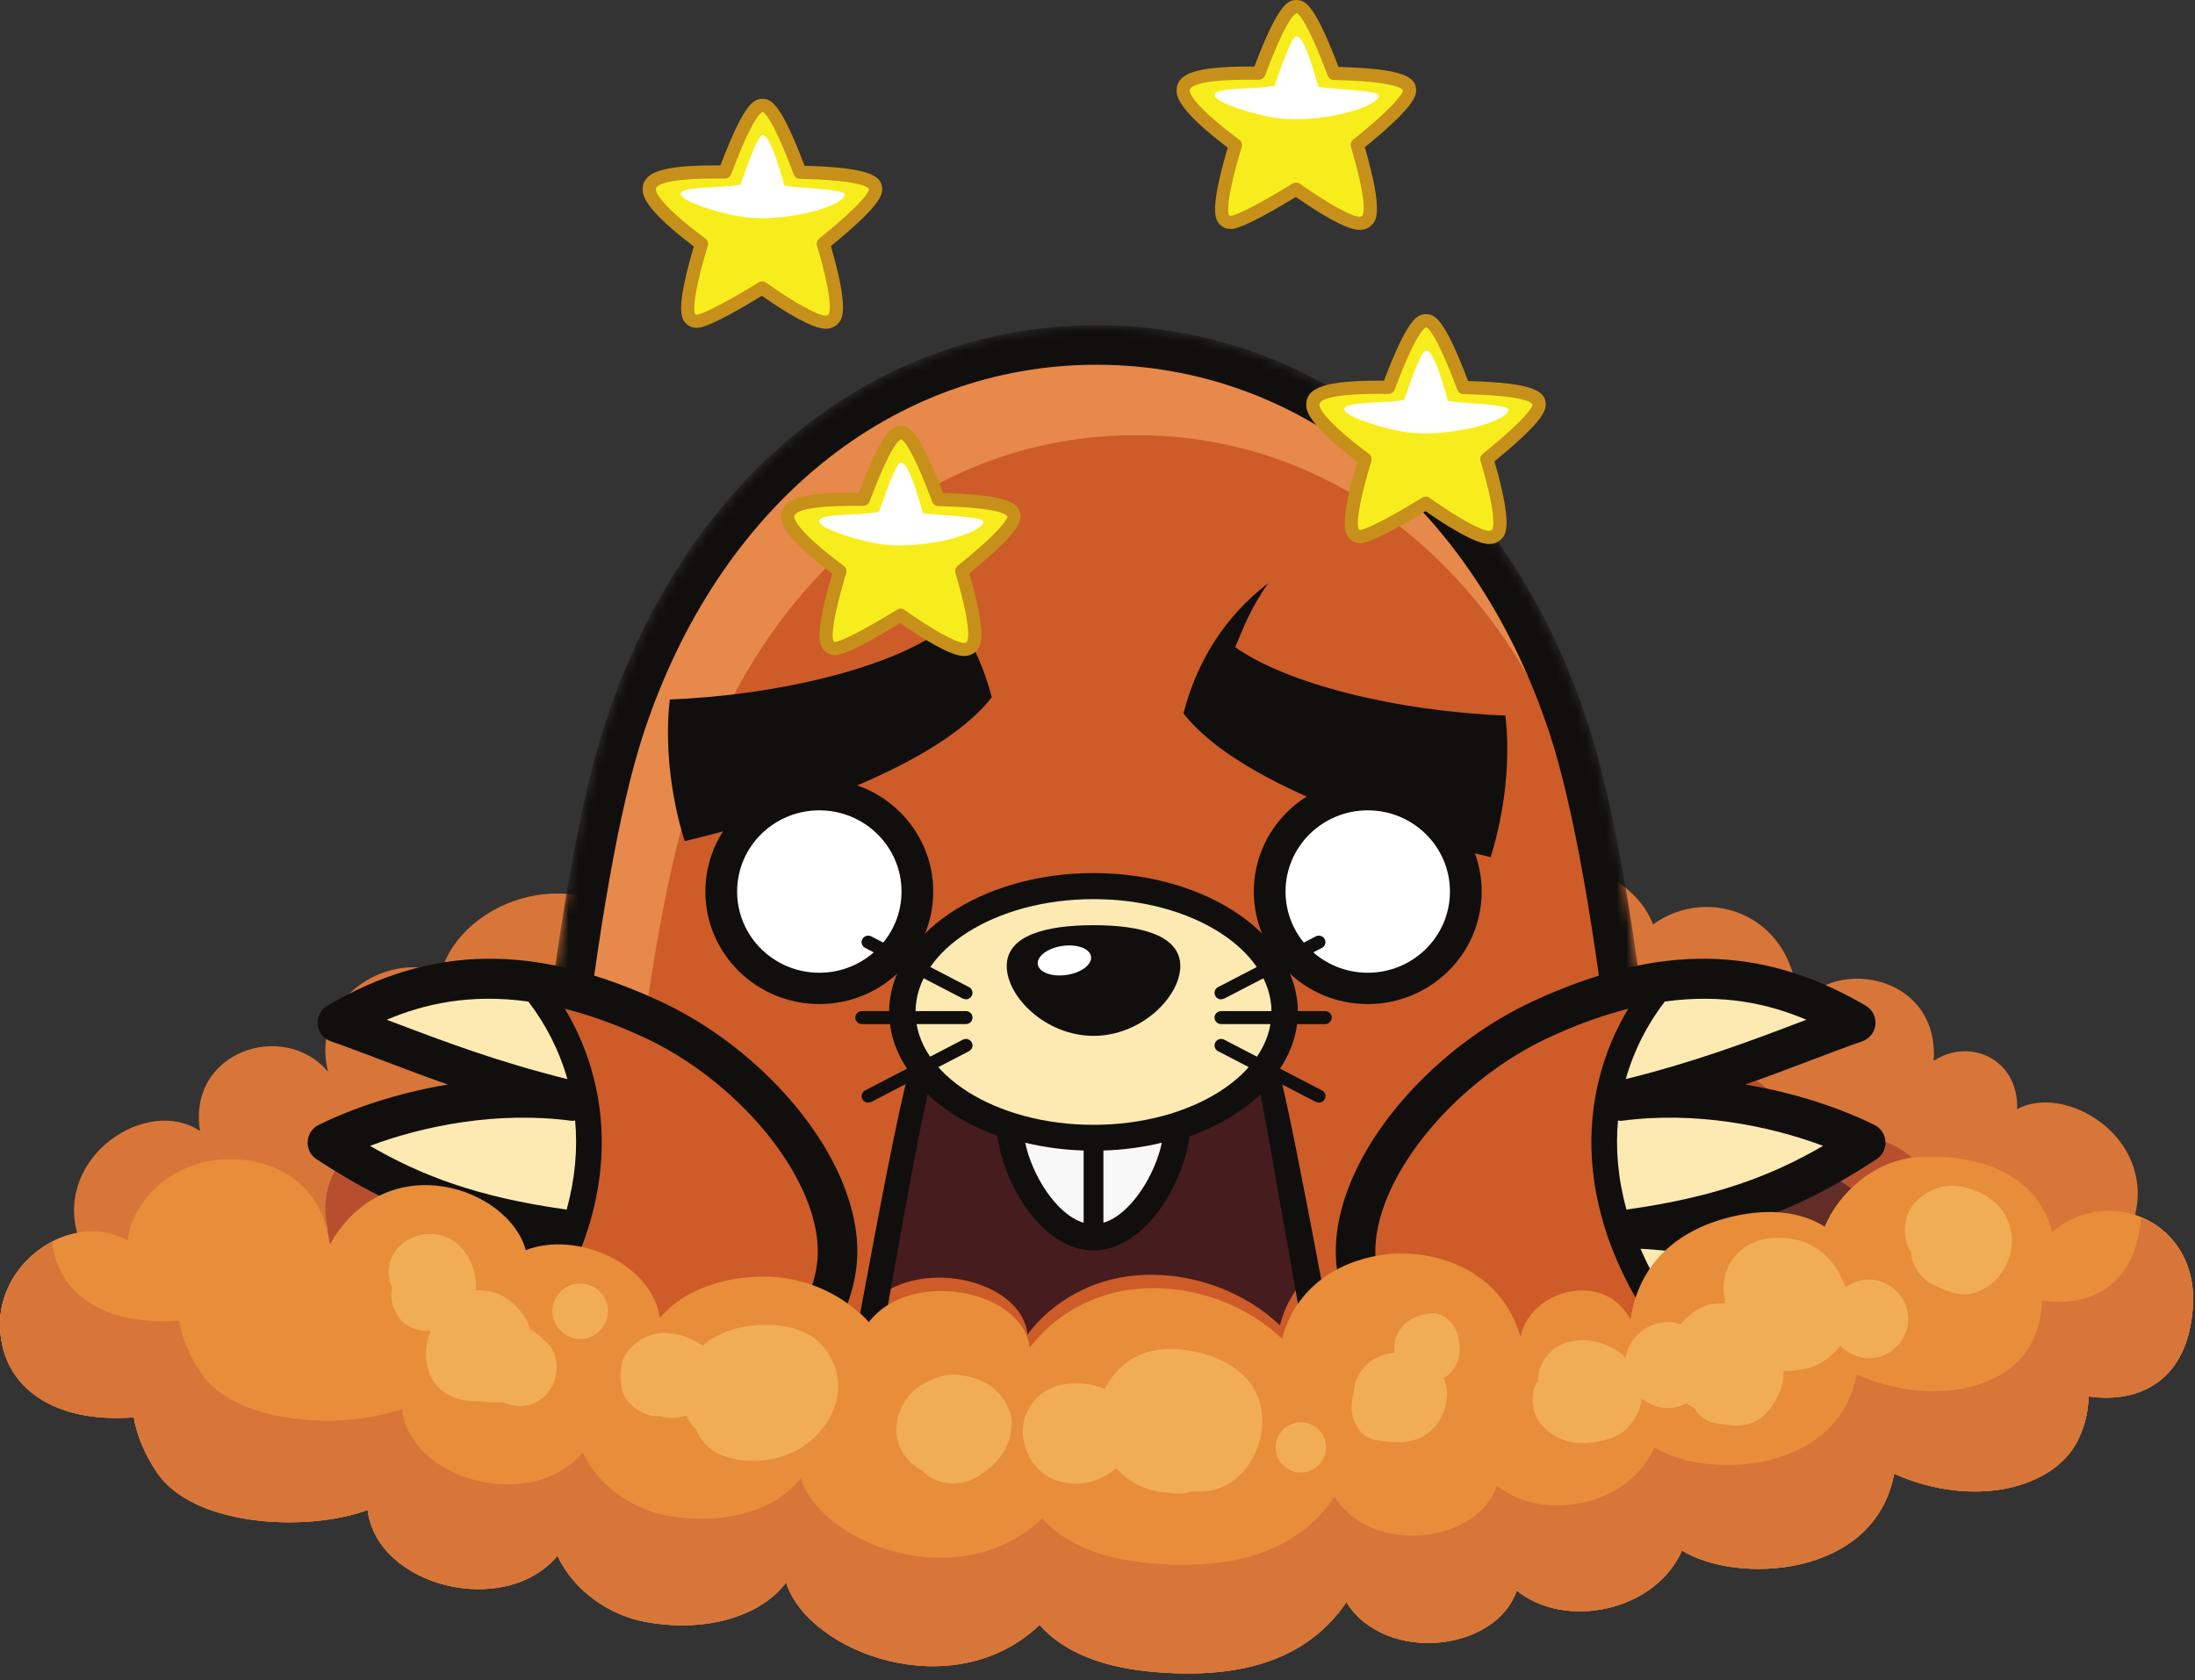<svg width="222" height="170" viewBox="0 0 222 170" fill="none" xmlns="http://www.w3.org/2000/svg">
<rect x="0" y="0" width="222" height="170" fill="#333333" stroke="none"/>
<path d="M167.197 93.524C172.744 89.445 181.851 92.459 181.851 102.272C184.517 96.765 196.171 98.099 195.571 107.325C199.184 104.939 204.171 107.099 204.011 112.205C208.904 109.579 217.891 114.979 215.932 122.952C213.277 122.085 210.144 122.539 207.571 124.659C206.011 118.592 199.611 116.712 194.011 117.099C189.652 117.404 185.957 120.699 184.557 124.152C182.117 122.619 178.904 122.285 175.344 123.099C169.237 124.485 165.677 128.272 164.904 133.539C162.171 128.432 154.677 130.592 153.784 135.325C151.851 128.432 145.011 126.432 140.344 126.939C136.331 127.365 131.184 129.605 129.664 135.485C126.344 132.297 120.971 129.952 115.117 130.432C110.717 130.792 106.637 133.059 104.144 136.404C103.477 130.524 92.091 128.312 87.824 133.832C85.771 131.432 82.304 129.579 78.517 129.259C74.731 128.952 69.664 129.925 66.744 133.379C65.917 127.9 58.397 124.524 53.171 126.524C51.531 120.285 39.131 115.765 33.344 125.992C32.677 119.765 27.784 117.325 23.344 117.325C16.664 117.325 13.117 122.432 12.904 125.539C11.304 124.645 9.517 124.432 7.811 124.765C5.652 116.885 14.944 110.845 20.237 114.432C18.904 106.432 28.677 103.099 33.184 108.432C31.358 101.272 38.824 96.219 44.624 98.352C46.652 90.952 59.051 86.619 65.344 94.872C66.237 89.539 71.438 86.045 77.851 86.939C80.837 87.352 83.184 88.845 84.691 90.712C86.904 84.685 96.265 83.419 99.344 88.765C101.277 78.007 119.637 73.071 127.011 84.459C129.464 83.219 132.531 82.857 136.011 83.765C141.571 85.219 144.517 89.925 144.904 93.539C148.291 83.765 164.144 85.539 167.184 93.524H167.197Z" fill="#D87639"/>
<path d="M33.344 125.992C39.131 115.765 51.531 120.285 53.171 126.524C58.397 124.524 65.917 127.9 66.744 133.379C69.664 129.925 74.731 128.952 78.517 129.259C82.304 129.579 85.771 131.432 87.824 133.832C92.091 128.312 103.477 130.524 104.144 136.404C106.637 133.059 110.717 130.792 115.117 130.432C120.971 129.952 126.344 132.297 129.664 135.485C131.184 129.605 136.331 127.365 140.344 126.939C145.011 126.432 151.851 128.432 153.784 135.325C154.677 130.592 162.171 128.432 164.904 133.539C165.677 128.272 169.237 124.485 175.344 123.099C178.904 122.285 182.117 122.619 184.557 124.152C185.892 120.86 189.321 117.743 193.415 117.191C190.04 113.925 183.727 114.397 181.851 118.272C181.851 108.459 172.744 105.445 167.197 109.524H167.184C164.144 101.539 148.291 99.765 144.904 109.539C144.517 105.925 141.571 101.219 136.011 99.765C132.531 98.857 129.464 99.219 127.011 100.459C119.637 89.071 101.277 94.007 99.344 104.765C96.265 99.419 86.904 100.685 84.691 106.712C83.184 104.845 80.837 103.352 77.851 102.939C71.437 102.045 66.237 105.539 65.344 110.872C59.051 102.619 46.652 106.952 44.624 114.352C38.824 112.219 31.357 117.272 33.184 124.432L33.016 124.264C33.16 124.808 33.277 125.376 33.344 125.992Z" fill="#B74F2F"/>
<path d="M192.23 127.543C192.23 138.771 158.652 147.876 117.23 147.876C75.811 147.876 42.23 138.771 42.23 127.543C42.23 116.315 75.811 107.209 117.23 107.209C158.652 107.209 192.23 116.315 192.23 127.543Z" fill="#612D26"/>
<path d="M215.932 122.952C219.411 124.07 222.104 127.432 221.784 132.205C221.291 139.752 216.331 142.006 211.224 141.272C211.224 142.63 210.917 144.085 210.237 145.538C207.877 150.645 199.571 152.658 191.571 149.098C189.599 159.698 175.571 160.285 170.117 156.857C167.371 163.085 158.265 164.872 153.397 160.912C151.304 167.112 140.104 168.352 136.171 162.098C132.517 167.432 126.291 170.098 116.171 169.098C110.599 168.538 107.171 166.685 105.144 164.392C96.451 172.673 81.797 167.258 79.504 160.098C77.184 163.258 71.851 165.258 65.344 164.098C61.704 163.445 58.037 160.978 56.384 157.392C51.077 163.765 38.117 160.524 37.184 152.765C30.957 155.045 19.504 154.432 15.851 148.938C14.571 147.018 13.837 145.152 13.531 143.392C5.477 144.006 0.304 140.418 0.011 134.432C-0.229 129.578 3.584 125.552 7.811 124.765C9.517 124.432 11.304 124.645 12.904 125.538C13.117 122.432 16.664 117.325 23.344 117.325C27.784 117.325 32.677 119.765 33.344 125.992C39.131 115.765 51.531 120.285 53.171 126.524C58.397 124.524 65.917 127.9 66.744 133.378C69.664 129.925 74.731 128.952 78.517 129.258C82.304 129.578 85.771 131.432 87.824 133.832C92.091 128.312 103.477 130.524 104.144 136.404C106.637 133.058 110.717 130.792 115.117 130.432C120.971 129.952 126.344 132.297 129.664 135.485C131.184 129.605 136.331 127.365 140.344 126.938C145.011 126.432 151.851 128.432 153.784 135.325C154.677 130.592 162.171 128.432 164.904 133.538C165.677 128.272 169.237 124.485 175.344 123.098C178.904 122.285 182.117 122.618 184.557 124.152C185.957 120.698 189.652 117.404 194.011 117.098C199.611 116.712 206.011 118.592 207.571 124.658C210.144 122.538 213.277 122.085 215.932 122.952Z" fill="#E88D3A"/>
<path d="M216.549 123.209C215.979 130.18 211.319 132.273 206.513 131.584C206.513 132.88 206.221 134.265 205.575 135.649C203.324 140.516 195.408 142.436 187.784 139.042C185.903 149.145 172.535 149.704 167.337 146.438C164.719 152.373 156.043 154.076 151.403 150.3C149.407 156.209 138.735 157.392 134.985 151.432C131.501 156.514 125.568 159.057 115.924 158.104C110.612 157.569 107.345 155.802 105.415 153.618C97.129 161.509 83.163 156.349 80.979 149.526C78.767 152.537 73.684 154.444 67.484 153.338C64.013 152.716 60.519 150.365 58.944 146.946C53.885 153.02 41.536 149.933 40.645 142.537C34.711 144.709 23.795 144.125 20.313 138.889C19.093 137.061 18.393 135.282 18.101 133.605C10.697 134.168 5.861 131.001 5.277 125.653C2.184 127.258 -0.179 130.581 0.011 134.432C0.304 140.418 5.477 144.006 13.531 143.392C13.837 145.152 14.571 147.018 15.851 148.938C19.504 154.432 30.957 155.045 37.184 152.765C38.117 160.524 51.077 163.765 56.384 157.392C58.037 160.978 61.704 163.445 65.344 164.098C71.851 165.258 77.184 163.258 79.504 160.098C81.797 167.258 96.451 172.673 105.144 164.392C107.171 166.685 110.599 168.538 116.171 169.098C126.291 170.098 132.517 167.432 136.171 162.098C140.104 168.352 151.304 167.112 153.397 160.912C158.265 164.872 167.371 163.085 170.117 156.857C175.571 160.285 189.599 159.698 191.571 149.098C199.571 152.658 207.877 150.645 210.237 145.538C210.917 144.085 211.224 142.63 211.224 141.272C216.331 142.006 221.291 139.752 221.784 132.205C222.085 127.725 219.719 124.513 216.549 123.209Z" fill="#D87639"/>
<path d="M55.181 135.707L54.92 135.513C54.568 135.089 54.138 134.74 53.64 134.501C53.215 133.188 52.343 132.048 51.06 131.245C50.244 130.736 49.131 130.464 48.115 130.56C48.139 130.307 48.157 130.053 48.142 129.809C48.04 128.373 47.535 127.217 46.581 126.141C45.008 124.367 41.946 124.467 40.355 126.111C39.184 127.319 39.047 128.945 39.648 130.271C39.372 131.439 39.797 132.721 40.6 133.605C41.289 134.368 42.535 134.72 43.548 134.653C43.031 135.863 42.927 137.277 43.276 138.495C43.968 140.892 46.156 141.872 48.37 141.748C49.178 141.883 50.014 141.892 50.888 141.871L51.016 141.925H51.022C52.417 142.499 53.971 142.368 55.181 141.157C56.545 139.792 56.823 137.024 55.181 135.707Z" fill="#F1AC56"/>
<path d="M74.741 134.332C73.433 134.632 72.117 135.252 71.052 136.131C70.728 135.923 70.376 135.748 69.98 135.587C71.556 136.231 70.605 135.811 70.22 135.619C69.221 135.119 68.539 134.969 67.437 134.853C66.592 134.765 65.535 135.077 64.821 135.519C63.972 136.045 63.017 137.013 62.868 138.032C62.705 139.139 62.704 139.312 62.869 140.416C63.063 141.72 64.412 142.827 65.607 143.155C65.984 143.259 66.385 143.295 66.788 143.277L66.935 143.332C67.803 143.56 68.601 143.456 69.393 143.204C69.664 143.74 69.997 144.243 70.412 144.68C70.915 145.869 71.897 146.881 73.363 147.367C75.988 148.236 79.325 147.767 81.523 146.128C84.837 143.66 86.047 139.369 83.105 136.071C81.148 133.877 77.396 133.723 74.741 134.332Z" fill="#F1AC56"/>
<path d="M58.679 129.843C57.147 129.843 55.867 131.121 55.867 132.655C55.867 134.188 57.147 135.467 58.679 135.467C60.211 135.467 61.491 134.188 61.491 132.655C61.491 131.121 60.211 129.843 58.679 129.843Z" fill="#F1AC56"/>
<path d="M131.567 143.88C130.176 143.88 129.015 145.04 129.015 146.432C129.015 147.824 130.176 148.984 131.567 148.984C132.957 148.984 134.119 147.824 134.119 146.432C134.119 145.04 132.957 143.88 131.567 143.88Z" fill="#F1AC56"/>
<path d="M99.464 139.805C98.434 139.349 97.654 139.095 96.498 139.069C95.456 139.045 94.389 139.472 93.489 139.939C91.034 141.209 89.793 144.595 91.329 147.004C91.798 147.737 92.433 148.316 93.176 148.688C93.766 149.321 94.528 149.792 95.369 149.972C96.594 150.233 97.66 150.021 98.777 149.469L98.965 149.348C99.822 148.679 99.928 148.603 99.277 149.121C99.662 148.881 100.018 148.581 100.354 148.276C101.55 147.183 102.161 145.947 102.316 144.323C102.489 142.507 101.068 140.516 99.464 139.805Z" fill="#F1AC56"/>
<path d="M125.972 139.357C124.272 137.6 121.888 136.78 119.511 136.531C116.511 136.22 114.049 137.073 112.268 139.597C112.056 139.9 111.877 140.208 111.719 140.521C110.403 139.924 108.832 139.837 107.403 140.084C107.089 140.139 106.793 140.239 106.512 140.368C104.556 141.056 103.231 143.213 103.468 145.269C103.728 147.525 105.1 149.423 107.413 149.936C109.399 150.376 111.303 149.868 112.855 148.584L112.887 148.551C113.891 149.657 115.245 150.491 116.852 150.847C117.26 150.939 117.664 150.984 118.069 151.009C118.955 151.173 119.861 151.128 120.701 150.873C120.835 150.884 120.964 150.899 121.1 150.904C126.775 151.144 129.768 143.284 125.972 139.357Z" fill="#F1AC56"/>
<path d="M147.533 135.529C147.505 135.32 147.467 135.112 147.4 134.907C147.043 133.824 145.977 132.736 144.724 132.871C143.361 133.016 142.179 133.515 141.444 134.759C141.044 135.436 140.953 136.165 141.052 136.857C138.824 136.989 136.981 138.687 136.911 140.969C136.852 141.16 136.801 141.349 136.765 141.537C136.432 143.227 137.22 145.308 139.116 145.679C140.339 145.917 141.421 146.019 142.648 145.785C144.907 145.355 146.269 143.289 146.356 141.099C146.379 140.513 146.237 139.955 145.995 139.439C147.015 138.832 147.691 137.683 147.625 136.516L147.636 136.436C147.625 136.056 147.504 135.215 147.533 135.529Z" fill="#F1AC56"/>
<path d="M189.011 129.448C188.14 129.448 187.335 129.748 186.674 130.236L186.574 129.981C186.444 129.707 186.138 128.849 186.527 130.024C186.338 129.455 186.058 128.808 185.712 128.293C184.106 125.889 181.6 124.895 178.768 125.321C180.416 125.073 178.534 125.285 177.983 125.469C177.146 125.748 176.39 126.141 175.759 126.772C174.552 127.977 174.012 129.856 174.46 131.512L174.402 131.859C173.759 131.824 173.067 131.895 172.587 132.069C171.431 132.489 170.703 133.103 169.975 133.975C169.56 133.843 169.131 133.749 168.678 133.749C166.571 133.749 164.783 135.313 164.41 137.324C163.991 136.941 163.524 136.612 163.082 136.373C161.679 135.62 160.128 135.384 158.579 135.779C156.89 136.208 155.479 137.936 155.546 139.713L155.492 139.78C154.906 140.608 154.944 141.769 155.15 142.701C155.376 143.74 156.263 144.655 157.139 145.207C158.155 145.848 159.491 146.095 160.676 145.975C162.044 145.84 163.687 145.492 164.647 144.4C165.238 143.727 165.716 143.053 165.93 142.164C165.984 141.933 166.002 141.717 166.022 141.5C166.763 142.083 167.679 142.448 168.678 142.448C169.358 142.448 169.995 142.271 170.574 141.983C170.804 142.149 171.048 142.292 171.307 142.412C171.72 143.099 172.508 143.816 173.324 143.949C174.499 144.141 175.462 144.352 176.663 144.112C178.432 143.759 179.548 142.045 180.128 140.477C180.35 139.88 180.422 139.285 180.386 138.709C181.22 138.707 182.044 138.603 182.742 138.447C184.027 138.159 185.274 137.267 186.12 136.137C186.852 136.917 187.878 137.416 189.011 137.416C191.183 137.416 192.995 135.604 192.995 133.432C192.995 131.26 191.183 129.448 189.011 129.448Z" fill="#F1AC56"/>
<path d="M202.826 122.975C202.099 121.649 200.944 120.912 199.58 120.376C198.475 119.94 196.971 119.792 195.85 120.22C194.007 120.92 192.642 122.347 192.642 124.432C192.642 125.272 192.871 125.999 193.256 126.62C193.342 127.603 193.679 128.236 194.28 129.012C194.674 129.519 195.31 129.889 195.895 130.152C197.126 130.709 198.516 131.255 199.874 130.736C201.532 130.103 202.546 129.029 203.156 127.379C203.694 125.927 203.57 124.329 202.826 122.975Z" fill="#F1AC56"/>
<mask id="mask0_1_207" style="mask-type:luminance" maskUnits="userSpaceOnUse" x="52" y="32" width="118" height="116">
<path d="M167.444 112.441C165.791 96.775 163.538 82.055 160.511 72.908C152.364 48.229 133.364 32.896 110.898 32.896C88.444 32.896 69.444 48.229 61.298 72.908C58.018 82.868 55.631 99.428 53.924 116.628C53.231 123.668 52.644 130.828 52.152 137.668C65.098 143.761 89.391 147.881 117.231 147.881C137.778 147.881 156.391 145.641 169.939 142.015C169.324 132.548 168.498 122.308 167.444 112.441Z" fill="white"/>
</mask>
<g mask="url(#mask0_1_207)">
<path d="M110.904 179.051C122.831 179.051 160.683 176.976 169.498 171.272C167.943 132.383 164.355 90.948 158.61 73.529C150.886 50.121 132.92 34.901 110.904 34.901C88.891 34.901 70.923 50.121 63.202 73.529C57.454 90.948 53.868 132.383 52.311 171.272C61.126 176.976 98.98 179.051 110.904 179.051Z" fill="#CD5C29"/>
<path d="M110.904 154.784C87.48 154.784 66.934 142.256 55.311 123.421C53.954 138.545 52.956 155.124 52.311 171.272C61.126 176.976 98.98 179.051 110.904 179.051C122.831 179.051 160.683 176.976 169.498 171.272C168.852 155.124 167.855 138.545 166.5 123.421C154.876 142.256 134.328 154.784 110.904 154.784Z" fill="#BA4927"/>
<path d="M59.644 172.64C61.112 135.964 64.495 96.887 69.915 80.459C77.199 58.383 94.144 44.027 114.904 44.027C135.667 44.027 152.612 58.383 159.896 80.459C160.888 83.471 160.11 78.077 158.61 73.529C150.886 50.121 132.92 34.901 110.904 34.901C88.891 34.901 70.923 50.121 63.202 73.529C57.454 90.948 53.868 132.383 52.311 171.272C55.404 173.273 61.683 173.959 59.644 172.64Z" fill="#E6894A"/>
<path d="M54.36 170.136C64.032 174.985 98.279 177.051 110.904 177.051C123.53 177.051 157.779 174.985 167.451 170.136C165.59 124.76 161.584 88.932 156.71 74.156C149.128 51.177 131.576 36.901 110.904 36.901C90.232 36.901 72.68 51.177 65.1 74.156C60.224 88.932 56.219 124.76 54.36 170.136ZM110.904 181.051C103.576 181.051 61.434 179.557 51.224 172.952C50.631 172.568 50.284 171.899 50.314 171.192C51.202 148.957 54.052 94.872 61.3 72.903C69.44 48.229 88.448 32.901 110.904 32.901C133.363 32.901 152.368 48.229 160.508 72.903C167.756 94.872 170.607 148.957 171.498 171.192C171.524 171.899 171.178 172.568 170.584 172.952C160.378 179.557 118.235 181.051 110.904 181.051Z" fill="#100F0D"/>
</g>
<path d="M50.489 137.356L50.415 137.557C44.5 135.347 39.313 132.423 35.438 129.361C42.626 125.588 53.823 124.201 56.894 124.336L57.953 124.708C56.566 128.743 54.169 133.001 50.489 137.356Z" fill="#FDEAB3"/>
<path d="M57.953 124.708L56.893 124.336C45.995 122.807 39.615 119.867 33.109 115.599C39.06 112.657 48.571 110.148 58.044 111.403L59.177 111.168C59.899 115.236 59.669 119.811 57.953 124.708Z" fill="#FDEAB3"/>
<path d="M53.495 99.291C56.161 102.352 58.313 106.413 59.177 111.168L58.044 111.403C47.587 108.916 40.328 105.627 34.115 103.463C39.756 100.175 45.907 98.284 53.495 99.291Z" fill="#FDEAB3"/>
<path d="M84.675 127.5C84.092 135.027 76.738 143.155 62.224 140.744C58.11 140.069 54.12 138.944 50.415 137.557L50.49 137.356C54.17 133.001 56.566 128.743 57.954 124.708C59.67 119.811 59.899 115.236 59.178 111.168C58.314 106.413 56.162 102.352 53.495 99.291C57.267 99.789 61.376 101.003 65.951 103.116C76.576 108.04 85.339 118.987 84.675 127.5Z" fill="#CD5C29"/>
<path d="M77.961 135.884C75.344 137.933 70.549 140.097 62.56 138.772C59.352 138.237 56.128 137.409 53 136.353C63.3 122.927 62.139 110.389 57.133 102.057C59.597 102.68 62.245 103.612 65.112 104.939C68.357 106.443 71.537 108.609 74.305 111.2C79.844 116.388 83.052 122.576 82.683 127.352C82.428 130.625 80.707 133.736 77.961 135.884ZM55.891 126.339C54.625 129.264 52.803 132.293 50.333 135.393C46.376 133.851 42.644 131.943 39.407 129.769C45.453 127.428 52.825 126.455 55.891 126.339ZM37.423 115.924C42.915 113.867 50.365 112.4 57.784 113.387C57.917 113.403 58.043 113.369 58.167 113.361C58.431 116.18 58.185 119.208 57.305 122.391L57.177 122.352C48.295 121.105 42.641 118.948 37.423 115.924ZM40.092 103.535C39.761 103.409 39.437 103.287 39.117 103.167C42.912 101.551 47.565 100.512 53.433 101.325C55.164 103.572 56.543 106.22 57.385 109.173C50.409 107.44 44.933 105.372 40.092 103.535ZM77.043 108.281C73.964 105.401 70.423 102.991 66.795 101.309C54.084 95.42 43.696 95.553 33.117 101.736C32.443 102.129 32.06 102.88 32.133 103.657C32.211 104.435 32.735 105.097 33.469 105.352C35.115 105.923 36.836 106.576 38.672 107.273C40.748 108.061 42.931 108.891 45.3 109.72C40.172 110.569 35.587 112.149 32.224 113.809C31.584 114.127 31.159 114.765 31.115 115.483C31.073 116.196 31.407 116.884 32.016 117.275C36.049 119.92 40.149 122.145 45.409 123.836C41.683 124.677 37.732 125.903 34.519 127.589C33.92 127.904 33.521 128.501 33.456 129.176C33.401 129.793 33.631 130.401 34.081 130.82L34.207 130.931C41.407 136.624 51.759 141.032 61.907 142.717C71.328 144.281 77.177 141.577 80.431 139.033C84.052 136.196 86.328 132.052 86.669 127.663C87.144 121.615 83.54 114.369 77.043 108.281Z" fill="#100F0D"/>
<path d="M171.321 137.356L171.396 137.557C177.311 135.347 182.497 132.423 186.373 129.361C179.185 125.588 167.988 124.201 164.917 124.336L163.857 124.708C165.245 128.743 167.641 133.001 171.321 137.356Z" fill="#FDEAB3"/>
<path d="M163.857 124.708L164.917 124.336C175.816 122.807 182.196 119.867 188.701 115.599C182.75 112.657 173.24 110.148 163.766 111.403L162.633 111.168C161.912 115.236 162.141 119.811 163.857 124.708Z" fill="#FDEAB3"/>
<path d="M168.316 99.291C165.649 102.352 163.497 106.413 162.633 111.168L163.767 111.403C174.224 108.916 181.483 105.627 187.696 103.463C182.055 100.175 175.904 98.284 168.316 99.291Z" fill="#FDEAB3"/>
<path d="M137.136 127.5C137.719 135.027 145.073 143.155 159.587 140.744C163.701 140.069 167.691 138.944 171.396 137.557L171.321 137.356C167.641 133.001 165.245 128.743 163.857 124.708C162.141 119.811 161.912 115.236 162.633 111.168C163.497 106.413 165.649 102.352 168.316 99.291C164.544 99.789 160.435 101.003 155.86 103.116C145.235 108.04 136.472 118.987 137.136 127.5Z" fill="#CD5C29"/>
<path d="M139.128 127.352C138.759 122.576 141.967 116.388 147.505 111.2C150.273 108.609 153.453 106.443 156.699 104.939C159.565 103.612 162.213 102.68 164.677 102.057C159.672 110.389 158.511 122.927 168.811 136.353C165.683 137.409 162.459 138.237 159.251 138.772C151.261 140.097 146.467 137.933 143.849 135.884C141.104 133.736 139.383 130.625 139.128 127.352ZM182.404 129.769C179.167 131.943 175.435 133.851 171.477 135.393C169.008 132.293 167.185 129.264 165.92 126.339C168.985 126.455 176.357 127.428 182.404 129.769ZM164.633 122.352L164.505 122.391C163.625 119.208 163.38 116.18 163.644 113.361C163.768 113.369 163.893 113.403 164.027 113.387C171.445 112.4 178.896 113.867 184.388 115.924C179.169 118.948 173.516 121.105 164.633 122.352ZM164.425 109.173C165.268 106.22 166.647 103.572 168.377 101.325C174.245 100.512 178.899 101.551 182.693 103.167C182.373 103.287 182.049 103.409 181.719 103.535C176.877 105.372 171.401 107.44 164.425 109.173ZM135.141 127.663C135.483 132.052 137.759 136.196 141.38 139.033C144.633 141.577 150.483 144.281 159.904 142.717C170.052 141.032 180.404 136.624 187.604 130.931L187.729 130.82C188.18 130.401 188.409 129.793 188.355 129.176C188.289 128.501 187.891 127.904 187.292 127.589C184.079 125.903 180.128 124.677 176.401 123.836C181.661 122.145 185.761 119.92 189.795 117.275C190.404 116.884 190.737 116.196 190.696 115.483C190.652 114.765 190.227 114.127 189.587 113.809C186.224 112.149 181.639 110.569 176.511 109.72C178.88 108.891 181.063 108.061 183.139 107.273C184.975 106.576 186.696 105.923 188.341 105.352C189.076 105.097 189.6 104.435 189.677 103.657C189.751 102.88 189.368 102.129 188.693 101.736C178.115 95.553 167.727 95.42 155.016 101.309C151.388 102.991 147.847 105.401 144.768 108.281C138.271 114.369 134.667 121.615 135.141 127.663Z" fill="#100F0D"/>
<path d="M215.932 122.902C219.411 124.02 222.104 127.382 221.784 132.155C221.291 139.702 216.331 141.956 211.224 141.222C211.224 142.58 210.917 144.035 210.237 145.488C207.877 150.595 199.571 152.608 191.571 149.048C189.599 159.648 175.571 160.235 170.117 156.807C167.371 163.035 158.265 164.822 153.397 160.862C151.304 167.062 140.104 168.302 136.171 162.048C132.517 167.382 126.291 170.048 116.171 169.048C110.599 168.488 107.171 166.635 105.144 164.342C96.451 172.623 81.797 167.208 79.504 160.048C77.184 163.208 71.851 165.208 65.344 164.048C61.704 163.395 58.037 160.928 56.384 157.342C51.077 163.715 38.117 160.474 37.184 152.715C30.957 154.995 19.504 154.382 15.851 148.888C14.571 146.968 13.837 145.102 13.531 143.342C5.477 143.956 0.304 140.368 0.011 134.382C-0.229 129.528 3.584 125.502 7.811 124.715C9.517 124.382 11.304 124.595 12.904 125.488C13.117 122.382 16.664 117.275 23.344 117.275C27.784 117.275 32.677 119.715 33.344 125.942C39.131 115.715 51.531 120.235 53.171 126.474C58.397 124.474 65.917 127.85 66.744 133.328C69.664 129.875 74.731 128.902 78.517 129.208C82.304 129.528 85.771 131.382 87.824 133.782C92.091 128.262 103.477 130.474 104.144 136.354C106.637 133.008 110.717 130.742 115.117 130.382C120.971 129.902 126.344 132.247 129.664 135.435C131.184 129.555 136.331 127.315 140.344 126.888C145.011 126.382 151.851 128.382 153.784 135.275C154.677 130.542 162.171 128.382 164.904 133.488C165.677 128.222 169.237 124.435 175.344 123.048C178.904 122.235 182.117 122.568 184.557 124.102C185.957 120.648 189.652 117.354 194.011 117.048C199.611 116.662 206.011 118.542 207.571 124.608C210.144 122.488 213.277 122.035 215.932 122.902Z" fill="#E88D3A"/>
<path d="M216.549 123.209C215.979 130.18 211.319 132.273 206.513 131.584C206.513 132.88 206.221 134.265 205.575 135.649C203.324 140.516 195.408 142.436 187.784 139.042C185.903 149.145 172.535 149.704 167.337 146.438C164.719 152.373 156.043 154.076 151.403 150.3C149.407 156.209 138.735 157.392 134.985 151.432C131.501 156.514 125.568 159.057 115.924 158.104C110.612 157.569 107.345 155.802 105.415 153.618C97.129 161.509 83.163 156.349 80.979 149.526C78.767 152.537 73.684 154.444 67.484 153.338C64.013 152.716 60.519 150.365 58.944 146.946C53.885 153.02 41.536 149.933 40.645 142.537C34.711 144.709 23.795 144.125 20.313 138.889C19.093 137.061 18.393 135.282 18.101 133.605C10.697 134.168 5.861 131.001 5.277 125.653C2.184 127.258 -0.179 130.581 0.011 134.432C0.304 140.418 5.477 144.006 13.531 143.392C13.837 145.152 14.571 147.018 15.851 148.938C19.504 154.432 30.957 155.045 37.184 152.765C38.117 160.524 51.077 163.765 56.384 157.392C58.037 160.978 61.704 163.445 65.344 164.098C71.851 165.258 77.184 163.258 79.504 160.098C81.797 167.258 96.451 172.673 105.144 164.392C107.171 166.685 110.599 168.538 116.171 169.098C126.291 170.098 132.517 167.432 136.171 162.098C140.104 168.352 151.304 167.112 153.397 160.912C158.265 164.872 167.371 163.085 170.117 156.857C175.571 160.285 189.599 159.698 191.571 149.098C199.571 152.658 207.877 150.645 210.237 145.538C210.917 144.085 211.224 142.63 211.224 141.272C216.331 142.006 221.291 139.752 221.784 132.205C222.085 127.725 219.719 124.513 216.549 123.209Z" fill="#D87639"/>
<path d="M55.181 135.707L54.92 135.513C54.568 135.089 54.138 134.74 53.64 134.501C53.215 133.188 52.343 132.048 51.06 131.245C50.244 130.736 49.131 130.464 48.115 130.56C48.139 130.307 48.157 130.053 48.142 129.809C48.04 128.373 47.535 127.217 46.581 126.141C45.008 124.367 41.946 124.467 40.355 126.111C39.184 127.319 39.047 128.945 39.648 130.271C39.372 131.439 39.797 132.721 40.6 133.605C41.289 134.368 42.535 134.72 43.548 134.653C43.031 135.863 42.927 137.277 43.276 138.495C43.968 140.892 46.156 141.872 48.37 141.748C49.178 141.883 50.014 141.892 50.888 141.871L51.016 141.925H51.022C52.417 142.499 53.971 142.368 55.181 141.157C56.545 139.792 56.823 137.024 55.181 135.707Z" fill="#F1AC56"/>
<path d="M74.741 134.332C73.433 134.632 72.117 135.252 71.052 136.131C70.728 135.923 70.376 135.748 69.98 135.587C71.556 136.231 70.605 135.811 70.22 135.619C69.221 135.119 68.539 134.969 67.437 134.853C66.592 134.765 65.535 135.077 64.821 135.519C63.972 136.045 63.017 137.013 62.868 138.032C62.705 139.139 62.704 139.312 62.869 140.416C63.063 141.72 64.412 142.827 65.607 143.155C65.984 143.259 66.385 143.295 66.788 143.277L66.935 143.332C67.803 143.56 68.601 143.456 69.393 143.204C69.664 143.74 69.997 144.243 70.412 144.68C70.915 145.869 71.897 146.881 73.363 147.367C75.988 148.236 79.325 147.767 81.523 146.128C84.837 143.66 86.047 139.369 83.105 136.071C81.148 133.877 77.396 133.723 74.741 134.332Z" fill="#F1AC56"/>
<path d="M58.679 129.843C57.147 129.843 55.867 131.121 55.867 132.655C55.867 134.188 57.147 135.467 58.679 135.467C60.211 135.467 61.491 134.188 61.491 132.655C61.491 131.121 60.211 129.843 58.679 129.843Z" fill="#F1AC56"/>
<path d="M131.567 143.88C130.176 143.88 129.015 145.04 129.015 146.432C129.015 147.824 130.176 148.984 131.567 148.984C132.957 148.984 134.119 147.824 134.119 146.432C134.119 145.04 132.957 143.88 131.567 143.88Z" fill="#F1AC56"/>
<path d="M99.464 139.805C98.434 139.349 97.654 139.095 96.498 139.069C95.456 139.045 94.389 139.472 93.489 139.939C91.034 141.209 89.793 144.595 91.329 147.004C91.798 147.737 92.433 148.316 93.176 148.688C93.766 149.321 94.528 149.792 95.369 149.972C96.594 150.233 97.66 150.021 98.777 149.469L98.965 149.348C99.822 148.679 99.928 148.603 99.277 149.121C99.662 148.881 100.018 148.581 100.354 148.276C101.55 147.183 102.161 145.947 102.316 144.323C102.489 142.507 101.068 140.516 99.464 139.805Z" fill="#F1AC56"/>
<path d="M125.972 139.357C124.272 137.6 121.888 136.78 119.511 136.531C116.511 136.22 114.049 137.073 112.268 139.597C112.056 139.9 111.877 140.208 111.719 140.521C110.403 139.924 108.832 139.837 107.403 140.084C107.089 140.139 106.793 140.239 106.512 140.368C104.556 141.056 103.231 143.213 103.468 145.269C103.728 147.525 105.1 149.423 107.413 149.936C109.399 150.376 111.303 149.868 112.855 148.584L112.887 148.551C113.891 149.657 115.245 150.491 116.852 150.847C117.26 150.939 117.664 150.984 118.069 151.009C118.955 151.173 119.861 151.128 120.701 150.873C120.835 150.884 120.964 150.899 121.1 150.904C126.775 151.144 129.768 143.284 125.972 139.357Z" fill="#F1AC56"/>
<path d="M147.533 135.529C147.505 135.32 147.467 135.112 147.4 134.907C147.043 133.824 145.977 132.736 144.724 132.871C143.361 133.016 142.179 133.515 141.444 134.759C141.044 135.436 140.953 136.165 141.052 136.857C138.824 136.989 136.981 138.687 136.911 140.969C136.852 141.16 136.801 141.349 136.765 141.537C136.432 143.227 137.22 145.308 139.116 145.679C140.339 145.917 141.421 146.019 142.648 145.785C144.907 145.355 146.269 143.289 146.356 141.099C146.379 140.513 146.237 139.955 145.995 139.439C147.015 138.832 147.691 137.683 147.625 136.516L147.636 136.436C147.625 136.056 147.504 135.215 147.533 135.529Z" fill="#F1AC56"/>
<path d="M189.011 129.448C188.14 129.448 187.335 129.748 186.674 130.236L186.574 129.981C186.444 129.707 186.138 128.849 186.527 130.024C186.338 129.455 186.058 128.808 185.712 128.293C184.106 125.889 181.6 124.895 178.768 125.321C180.416 125.073 178.534 125.285 177.983 125.469C177.146 125.748 176.39 126.141 175.759 126.772C174.552 127.977 174.012 129.856 174.46 131.512L174.402 131.859C173.759 131.824 173.067 131.895 172.587 132.069C171.431 132.489 170.703 133.103 169.975 133.975C169.56 133.843 169.131 133.749 168.678 133.749C166.571 133.749 164.783 135.313 164.41 137.324C163.991 136.941 163.524 136.612 163.082 136.373C161.679 135.62 160.128 135.384 158.579 135.779C156.89 136.208 155.479 137.936 155.546 139.713L155.492 139.78C154.906 140.608 154.944 141.769 155.15 142.701C155.376 143.74 156.263 144.655 157.139 145.207C158.155 145.848 159.491 146.095 160.676 145.975C162.044 145.84 163.687 145.492 164.647 144.4C165.238 143.727 165.716 143.053 165.93 142.164C165.984 141.933 166.002 141.717 166.022 141.5C166.763 142.083 167.679 142.448 168.678 142.448C169.358 142.448 169.995 142.271 170.574 141.983C170.804 142.149 171.048 142.292 171.307 142.412C171.72 143.099 172.508 143.816 173.324 143.949C174.499 144.141 175.462 144.352 176.663 144.112C178.432 143.759 179.548 142.045 180.128 140.477C180.35 139.88 180.422 139.285 180.386 138.709C181.22 138.707 182.044 138.603 182.742 138.447C184.027 138.159 185.274 137.267 186.12 136.137C186.852 136.917 187.878 137.416 189.011 137.416C191.183 137.416 192.995 135.604 192.995 133.432C192.995 131.26 191.183 129.448 189.011 129.448Z" fill="#F1AC56"/>
<path d="M202.826 122.975C202.099 121.649 200.944 120.912 199.58 120.376C198.475 119.94 196.971 119.792 195.85 120.22C194.007 120.92 192.642 122.347 192.642 124.432C192.642 125.272 192.871 125.999 193.256 126.62C193.342 127.603 193.679 128.236 194.28 129.012C194.674 129.519 195.31 129.889 195.895 130.152C197.126 130.709 198.516 131.255 199.874 130.736C201.532 130.103 202.546 129.029 203.156 127.379C203.694 125.927 203.57 124.329 202.826 122.975Z" fill="#F1AC56"/>
<path d="M69.245 85.091C76.411 83.444 94.411 78.175 100.307 70.541C98.911 65.165 96.078 60.72 91.745 57.373C93.578 60.061 94.091 61.516 95.078 63.849C89.859 67.54 78.857 70.327 67.745 70.765C67.245 75.045 67.745 80.316 69.245 85.091Z" fill="#100F0D"/>
<path d="M94.387 90.196C94.387 96.484 89.228 101.58 82.865 101.58C76.5 101.58 71.341 96.484 71.341 90.196C71.341 83.908 76.5 78.812 82.865 78.812C89.228 78.812 94.387 83.908 94.387 90.196Z" fill="#100F0D"/>
<path d="M91.179 90.196C91.179 94.732 87.455 98.411 82.865 98.411C78.273 98.411 74.552 94.732 74.552 90.196C74.552 85.659 78.273 81.981 82.865 81.981C87.455 81.981 91.179 85.659 91.179 90.196Z" fill="white"/>
<path d="M150.759 86.717C143.592 85.071 125.592 79.801 119.693 72.168C121.092 66.792 123.925 62.347 128.256 59C126.425 61.688 125.912 63.143 124.925 65.476C130.144 69.167 141.147 71.953 152.256 72.392C152.759 76.672 152.259 81.943 150.759 86.717Z" fill="#100F0D"/>
<path d="M126.81 90.196C126.81 96.484 131.969 101.58 138.333 101.58C144.695 101.58 149.854 96.484 149.854 90.196C149.854 83.908 144.695 78.812 138.333 78.812C131.969 78.812 126.81 83.908 126.81 90.196Z" fill="#100F0D"/>
<path d="M130.018 90.196C130.018 94.732 133.739 98.411 138.333 98.411C142.925 98.411 146.646 94.732 146.646 90.196C146.646 85.659 142.925 81.981 138.333 81.981C133.739 81.981 130.018 85.659 130.018 90.196Z" fill="white"/>
<g clip-path="url(#clip0_1_207)">
<path fill-rule="evenodd" clip-rule="evenodd" d="M132.159 129.182C130.41 120.001 128.711 111.175 127.76 107.132L127.598 107.013C124.386 111.124 117.878 113.943 110.386 113.943C102.878 113.943 96.372 111.124 93.173 107L92.998 107.132C91.811 111.703 89.88 121.894 88 131.964C92.532 127.043 103.28 129.294 103.927 135.002C106.42 131.657 110.5 129.39 114.9 129.03C120.753 128.55 126.127 130.895 129.447 134.083C129.977 132.032 130.948 130.424 132.159 129.182Z" fill="#461C1E"/>
<path fill-rule="evenodd" clip-rule="evenodd" d="M110.653 116.57C103.888 116.57 97.661 114.365 93.825 110.71C92.933 114.469 91.356 123.282 89.809 132.01C89.075 132.47 88.42 133.045 87.879 133.745C87.609 133.43 87.316 133.125 87 132.831C88.915 122.53 90.846 112.283 92.034 107.958C92.104 107.703 92.313 107.534 92.516 107.393L92.623 107.273C93.208 106.829 94.044 106.939 94.492 107.514C97.573 111.475 103.765 113.937 110.653 113.937C117.537 113.937 123.726 111.478 126.81 107.519C127.258 106.943 128.094 106.834 128.68 107.281L128.762 107.374C128.98 107.517 129.204 107.69 129.27 107.958C130.259 111.751 131.909 120.313 133.629 129.437C132.75 130.107 131.946 130.925 131.276 131.911C130.73 128.857 130.191 125.797 129.69 122.95C128.764 117.685 127.966 113.147 127.482 110.711C123.644 114.365 117.417 116.57 110.653 116.57Z" fill="#100F0D"/>
</g>
<path d="M119.029 113.853L119.041 113.907C119.041 118.096 115.268 125.183 110.601 125.183C105.934 125.183 102.149 118.096 102.149 113.907L102.174 113.853C104.721 114.657 107.589 115.119 110.601 115.119C113.63 115.119 116.482 114.657 119.029 113.853Z" fill="#F8F8F8"/>
<path d="M110.601 89.643C121.268 89.643 129.934 95.345 129.934 102.38C129.934 107.427 125.482 111.785 119.029 113.853C116.482 114.657 113.63 115.119 110.601 115.119C107.589 115.119 104.721 114.657 102.174 113.853V113.841C95.721 111.785 91.268 107.427 91.268 102.38C91.268 95.345 99.922 89.643 110.601 89.643Z" fill="#FDEAB3"/>
<path d="M119.374 97.736C119.374 100.828 115.445 104.796 110.598 104.796C105.75 104.796 101.819 100.828 101.819 97.736C101.819 94.645 105.75 93.599 110.598 93.599C115.445 93.599 119.374 94.645 119.374 97.736Z" fill="#100F0D"/>
<path d="M110.346 96.764C110.469 97.575 109.365 98.411 107.877 98.632C106.39 98.853 105.086 98.376 104.961 97.568C104.838 96.759 105.942 95.923 107.429 95.701C108.917 95.48 110.224 95.956 110.346 96.764Z" fill="white"/>
<path d="M110.598 113.797C100.672 113.797 92.598 108.676 92.598 102.38C92.598 96.085 100.672 90.963 110.598 90.963C120.524 90.963 128.598 96.085 128.598 102.38C128.598 108.676 120.524 113.797 110.598 113.797ZM111.598 123.703V116.397C113.661 116.329 115.646 116.059 117.508 115.607C116.816 118.884 114.362 122.881 111.598 123.703ZM103.688 115.607C105.552 116.059 107.534 116.329 109.598 116.397V123.703C106.833 122.881 104.38 118.884 103.688 115.607ZM131.265 102.38C131.265 94.632 121.994 88.328 110.598 88.328C99.204 88.328 89.932 94.632 89.932 102.38C89.932 107.737 94.365 112.4 100.868 114.769C101.328 119.315 105.208 126.503 110.598 126.503C115.986 126.503 119.87 119.315 120.328 114.769C126.83 112.4 131.265 107.737 131.265 102.38Z" fill="#100F0D"/>
<path d="M97.693 103.607H87.171C86.802 103.607 86.505 103.313 86.505 102.948C86.505 102.585 86.802 102.291 87.171 102.291H97.693C98.062 102.291 98.36 102.585 98.36 102.948C98.36 103.313 98.062 103.607 97.693 103.607Z" fill="#100F0D"/>
<path d="M87.807 111.556C87.567 111.556 87.335 111.428 87.215 111.204C87.043 110.881 87.171 110.484 87.497 110.316L97.382 105.181C97.707 105.013 98.111 105.137 98.283 105.459C98.455 105.78 98.327 106.179 98.002 106.348L88.117 111.481L87.807 111.556Z" fill="#100F0D"/>
<path d="M97.693 101.105L97.382 101.029L87.497 95.896C87.171 95.728 87.043 95.329 87.215 95.008C87.387 94.687 87.794 94.564 88.117 94.731L98.002 99.864C98.327 100.033 98.455 100.431 98.283 100.753C98.163 100.977 97.931 101.105 97.693 101.105Z" fill="#100F0D"/>
<path d="M134.026 103.607H123.502C123.135 103.607 122.835 103.313 122.835 102.948C122.835 102.585 123.135 102.291 123.502 102.291H134.026C134.393 102.291 134.693 102.585 134.693 102.948C134.693 103.313 134.393 103.607 134.026 103.607Z" fill="#100F0D"/>
<path d="M133.39 111.556L133.081 111.481L123.193 106.348C122.867 106.179 122.742 105.78 122.914 105.459C123.086 105.137 123.489 105.013 123.813 105.181L133.701 110.316C134.026 110.484 134.15 110.881 133.979 111.204C133.862 111.428 133.63 111.556 133.39 111.556Z" fill="#100F0D"/>
<path d="M123.502 101.105C123.262 101.105 123.031 100.977 122.914 100.753C122.742 100.431 122.867 100.033 123.193 99.864L133.081 94.731C133.403 94.564 133.81 94.687 133.979 95.008C134.15 95.329 134.026 95.728 133.701 95.896L123.813 101.029L123.502 101.105Z" fill="#100F0D"/>
<path d="M83.497 32.593C82.137 32.593 78.601 30.205 77.086 29.135C75.173 30.308 71.457 32.504 70.45 32.504C70.18 32.504 69.931 32.376 69.766 32.155C69.261 31.472 69.659 28.957 70.948 24.677C68.813 23.097 65.666 20.535 65.666 19.166C65.666 18.248 66.485 17.399 72.427 17.399C72.782 17.399 73.088 17.403 73.323 17.407C75.851 10.668 76.699 10.668 77.112 10.668C77.524 10.668 78.373 10.668 80.909 17.427C88.557 17.604 88.557 18.616 88.557 19.166C88.557 19.98 86.778 21.827 83.267 24.657C85.241 31.312 84.493 32.06 84.245 32.309C84.115 32.438 83.881 32.592 83.497 32.593Z" fill="#F8ED1C"/>
<path d="M82.85 24.139C82.64 24.309 82.552 24.589 82.629 24.848C84.437 30.945 83.846 31.764 83.773 31.837C83.716 31.895 83.62 31.927 83.496 31.927C82.704 31.925 80.338 30.614 77.47 28.59C77.355 28.508 77.221 28.468 77.086 28.468C76.965 28.468 76.845 28.5 76.737 28.567C72.527 31.149 70.805 31.837 70.451 31.837L70.305 31.761C70.248 31.675 69.815 30.751 71.586 24.871C71.668 24.6 71.57 24.309 71.345 24.141C67.646 21.404 66.333 19.751 66.333 19.165C66.333 18.755 67.125 18.065 72.427 18.065C72.779 18.065 73.081 18.069 73.311 18.073C73.581 18.053 73.847 17.904 73.946 17.641C76.144 11.787 76.977 11.364 77.159 11.335C77.248 11.364 78.082 11.788 80.285 17.66C80.38 17.916 80.621 18.087 80.893 18.093C87.242 18.241 87.841 18.981 87.89 19.16C87.876 19.324 87.561 20.339 82.85 24.139ZM89.224 19.165C89.224 17.763 87.958 16.957 81.373 16.771C78.996 10.519 78.036 10.001 77.112 10.001C76.191 10.001 75.232 10.517 72.865 16.733C72.729 16.733 72.583 16.732 72.427 16.732C67.013 16.732 65 17.392 65 19.165C65 19.635 65 21.039 70.176 24.932C68.526 30.524 68.768 31.927 69.232 32.552C69.522 32.945 69.967 33.171 70.451 33.171C70.772 33.171 71.736 33.17 77.061 29.93C79.321 31.505 82.144 33.26 83.497 33.26H83.5C84.11 33.257 84.498 32.997 84.716 32.78C85.153 32.343 85.96 31.539 84.033 24.896C88.597 21.179 89.224 19.912 89.224 19.165Z" fill="#C7901A"/>
<path d="M77.121 13.681C76.596 13.681 75.414 17.251 74.915 18.663C73.252 19.079 69.204 18.787 68.859 19.536C68.505 20.305 73.399 21.848 75.891 22.029C80.219 22.344 85.555 20.737 85.439 19.648C85.382 19.112 80.627 19.04 79.339 18.787C78.715 16.629 77.868 13.681 77.121 13.681Z" fill="white"/>
<path d="M150.609 54.371C149.248 54.371 145.713 51.983 144.197 50.912C142.284 52.086 138.568 54.282 137.561 54.282C137.29 54.282 137.041 54.154 136.877 53.932C136.373 53.249 136.769 50.735 138.058 46.455C135.925 44.875 132.777 42.312 132.777 40.943C132.777 40.026 133.596 39.176 139.538 39.176C139.893 39.176 140.2 39.18 140.433 39.184C142.962 32.446 143.81 32.446 144.222 32.446C144.636 32.446 145.484 32.446 148.021 39.204C155.669 39.382 155.669 40.394 155.669 40.943C155.669 41.758 153.89 43.604 150.38 46.435C152.352 53.09 151.604 53.837 151.357 54.087C151.226 54.215 150.992 54.37 150.609 54.371Z" fill="#F8ED1C"/>
<path d="M149.961 45.916C149.75 46.087 149.664 46.367 149.74 46.626C151.549 52.723 150.958 53.541 150.885 53.615C150.828 53.672 150.732 53.704 150.606 53.704C149.816 53.703 147.45 52.392 144.581 50.368C144.466 50.285 144.332 50.245 144.197 50.245C144.076 50.245 143.956 50.278 143.848 50.344C139.638 52.927 137.916 53.615 137.561 53.615L137.416 53.539C137.36 53.452 136.926 52.528 138.697 46.648C138.778 46.377 138.681 46.087 138.456 45.919C134.757 43.181 133.444 41.528 133.444 40.943C133.444 40.532 134.236 39.843 139.538 39.843C139.889 39.843 140.192 39.847 140.422 39.851C140.692 39.831 140.958 39.681 141.057 39.419C143.256 33.564 144.088 33.142 144.269 33.112C144.358 33.142 145.193 33.566 147.396 39.438C147.492 39.694 147.732 39.864 148.005 39.871C154.354 40.019 154.953 40.759 155.002 40.938C154.986 41.102 154.672 42.116 149.961 45.916ZM156.336 40.943C156.336 39.54 155.07 38.735 148.484 38.548C146.106 32.296 145.146 31.779 144.222 31.779C143.302 31.779 142.342 32.295 139.976 38.511C139.84 38.511 139.694 38.51 139.538 38.51C134.124 38.51 132.11 39.169 132.11 40.943C132.11 41.412 132.11 42.816 137.286 46.709C135.637 52.301 135.878 53.704 136.342 54.33C136.633 54.723 137.078 54.948 137.561 54.948C137.882 54.948 138.846 54.948 144.172 51.708C146.432 53.283 149.256 55.038 150.609 55.038H150.612C151.221 55.035 151.609 54.775 151.828 54.557C152.265 54.12 153.07 53.316 151.144 46.673C155.708 42.956 156.336 41.69 156.336 40.943Z" fill="#C7901A"/>
<path d="M144.232 35.459C143.706 35.459 142.525 39.028 142.026 40.44C140.364 40.856 136.316 40.564 135.97 41.314C135.616 42.083 140.51 43.626 143.002 43.807C147.33 44.122 152.666 42.515 152.552 41.426C152.494 40.89 147.74 40.818 146.45 40.564C145.828 38.407 144.98 35.459 144.232 35.459Z" fill="white"/>
<path d="M137.498 22.592C136.138 22.592 132.602 20.204 131.087 19.134C129.174 20.307 125.458 22.503 124.451 22.503C124.181 22.503 123.931 22.375 123.767 22.153C123.262 21.471 123.659 18.956 124.949 14.676C122.815 13.096 119.667 10.533 119.667 9.164C119.667 8.247 120.486 7.397 126.429 7.397C126.783 7.397 127.09 7.402 127.323 7.406C129.853 0.667 130.701 0.667 131.113 0.667C131.526 0.667 132.374 0.667 134.91 7.425C142.558 7.603 142.558 8.615 142.558 9.164C142.558 9.979 140.779 11.825 137.269 14.656C139.242 21.311 138.494 22.059 138.246 22.308C138.117 22.436 137.882 22.591 137.498 22.592Z" fill="#F8ED1C"/>
<path d="M136.852 14.137C136.641 14.308 136.553 14.588 136.63 14.847C138.438 20.944 137.848 21.763 137.774 21.836C137.717 21.893 137.621 21.925 137.497 21.925C136.705 21.924 134.34 20.613 131.472 18.589C131.357 18.507 131.222 18.467 131.088 18.467C130.966 18.467 130.846 18.499 130.738 18.565C126.529 21.148 124.806 21.836 124.452 21.836L124.306 21.76C124.25 21.673 123.817 20.749 125.588 14.869C125.669 14.599 125.572 14.308 125.346 14.14C121.648 11.403 120.334 9.749 120.334 9.164C120.334 8.753 121.126 8.064 126.429 8.064C126.78 8.064 127.082 8.068 127.313 8.072C127.582 8.052 127.849 7.903 127.948 7.64C130.146 1.785 130.978 1.363 131.16 1.333C131.249 1.363 132.084 1.787 134.286 7.659C134.381 7.915 134.622 8.085 134.894 8.092C141.244 8.24 141.842 8.98 141.892 9.159C141.877 9.323 141.562 10.337 136.852 14.137ZM143.225 9.164C143.225 7.761 141.96 6.956 135.374 6.769C132.997 0.517 132.037 1.33514e-05 131.113 1.33514e-05C130.193 1.33514e-05 129.233 0.516 126.866 6.732C126.73 6.732 126.585 6.731 126.429 6.731C121.014 6.731 119.001 7.391 119.001 9.164C119.001 9.633 119.001 11.037 124.177 14.931C122.528 20.523 122.769 21.925 123.233 22.551C123.524 22.944 123.969 23.169 124.452 23.169C124.773 23.169 125.737 23.169 131.062 19.929C133.322 21.504 136.145 23.259 137.498 23.259H137.501C138.112 23.256 138.5 22.996 138.717 22.779C139.154 22.341 139.961 21.537 138.034 14.895C142.598 11.177 143.225 9.911 143.225 9.164Z" fill="#C7901A"/>
<path d="M131.122 3.68C130.597 3.68 129.416 7.249 128.917 8.661C127.254 9.077 123.206 8.785 122.861 9.535C122.506 10.304 127.401 11.847 129.893 12.028C134.221 12.343 139.557 10.736 139.441 9.647C139.384 9.111 134.629 9.039 133.341 8.785C132.717 6.628 131.87 3.68 131.122 3.68Z" fill="white"/>
<path d="M97.497 65.703C96.137 65.703 92.601 63.315 91.086 62.244C89.173 63.418 85.457 65.614 84.45 65.614C84.179 65.614 83.93 65.486 83.766 65.264C83.262 64.582 83.658 62.067 84.947 57.787C82.814 56.207 79.666 53.644 79.666 52.275C79.666 51.358 80.485 50.508 86.427 50.508C86.782 50.508 87.089 50.512 87.322 50.516C89.851 43.778 90.699 43.778 91.111 43.778C91.525 43.778 92.373 43.778 94.909 50.536C102.557 50.714 102.557 51.726 102.557 52.275C102.557 53.09 100.778 54.936 97.267 57.767C99.241 64.422 98.493 65.17 98.245 65.419C98.115 65.547 97.881 65.702 97.497 65.703Z" fill="#F8ED1C"/>
<path d="M96.85 57.248C96.639 57.419 96.552 57.699 96.629 57.958C98.437 64.055 97.846 64.874 97.773 64.947C97.716 65.004 97.62 65.036 97.496 65.036C96.704 65.035 94.338 63.724 91.47 61.7C91.356 61.617 91.221 61.578 91.086 61.578C90.965 61.578 90.845 61.609 90.737 61.676C86.528 64.259 84.805 64.947 84.45 64.947L84.305 64.871C84.249 64.784 83.816 63.86 85.586 57.98C85.668 57.709 85.57 57.419 85.345 57.251C81.646 54.514 80.333 52.86 80.333 52.275C80.333 51.864 81.125 51.175 86.427 51.175C86.778 51.175 87.081 51.179 87.311 51.183C87.581 51.163 87.847 51.014 87.946 50.751C90.145 44.896 90.977 44.474 91.158 44.444C91.248 44.474 92.082 44.898 94.285 50.77C94.379 51.026 94.621 51.196 94.893 51.203C101.242 51.351 101.841 52.091 101.89 52.27C101.876 52.434 101.561 53.448 96.85 57.248ZM103.224 52.275C103.224 50.872 101.958 50.067 95.373 49.88C92.996 43.628 92.035 43.111 91.112 43.111C90.192 43.111 89.231 43.627 86.865 49.843C86.729 49.843 86.584 49.842 86.427 49.842C81.013 49.842 78.999 50.502 78.999 52.275C78.999 52.744 78.999 54.148 84.175 58.041C82.526 63.633 82.767 65.036 83.231 65.662C83.522 66.055 83.968 66.28 84.45 66.28C84.772 66.28 85.736 66.28 91.061 63.04C93.321 64.615 96.144 66.37 97.497 66.37H97.499C98.11 66.367 98.498 66.107 98.716 65.889C99.153 65.452 99.96 64.648 98.033 58.005C102.597 54.288 103.224 53.022 103.224 52.275Z" fill="#C7901A"/>
<path d="M91.121 46.791C90.596 46.791 89.414 50.36 88.916 51.772C87.253 52.188 83.205 51.896 82.86 52.646C82.505 53.415 87.4 54.958 89.892 55.139C94.22 55.454 99.556 53.847 99.44 52.758C99.382 52.222 94.628 52.15 93.34 51.896C92.716 49.739 91.869 46.791 91.121 46.791Z" fill="white"/>
<defs>
<clipPath id="clip0_1_207">
<rect width="55" height="29" fill="white" transform="translate(83 107)"/>
</clipPath>
</defs>
</svg>
